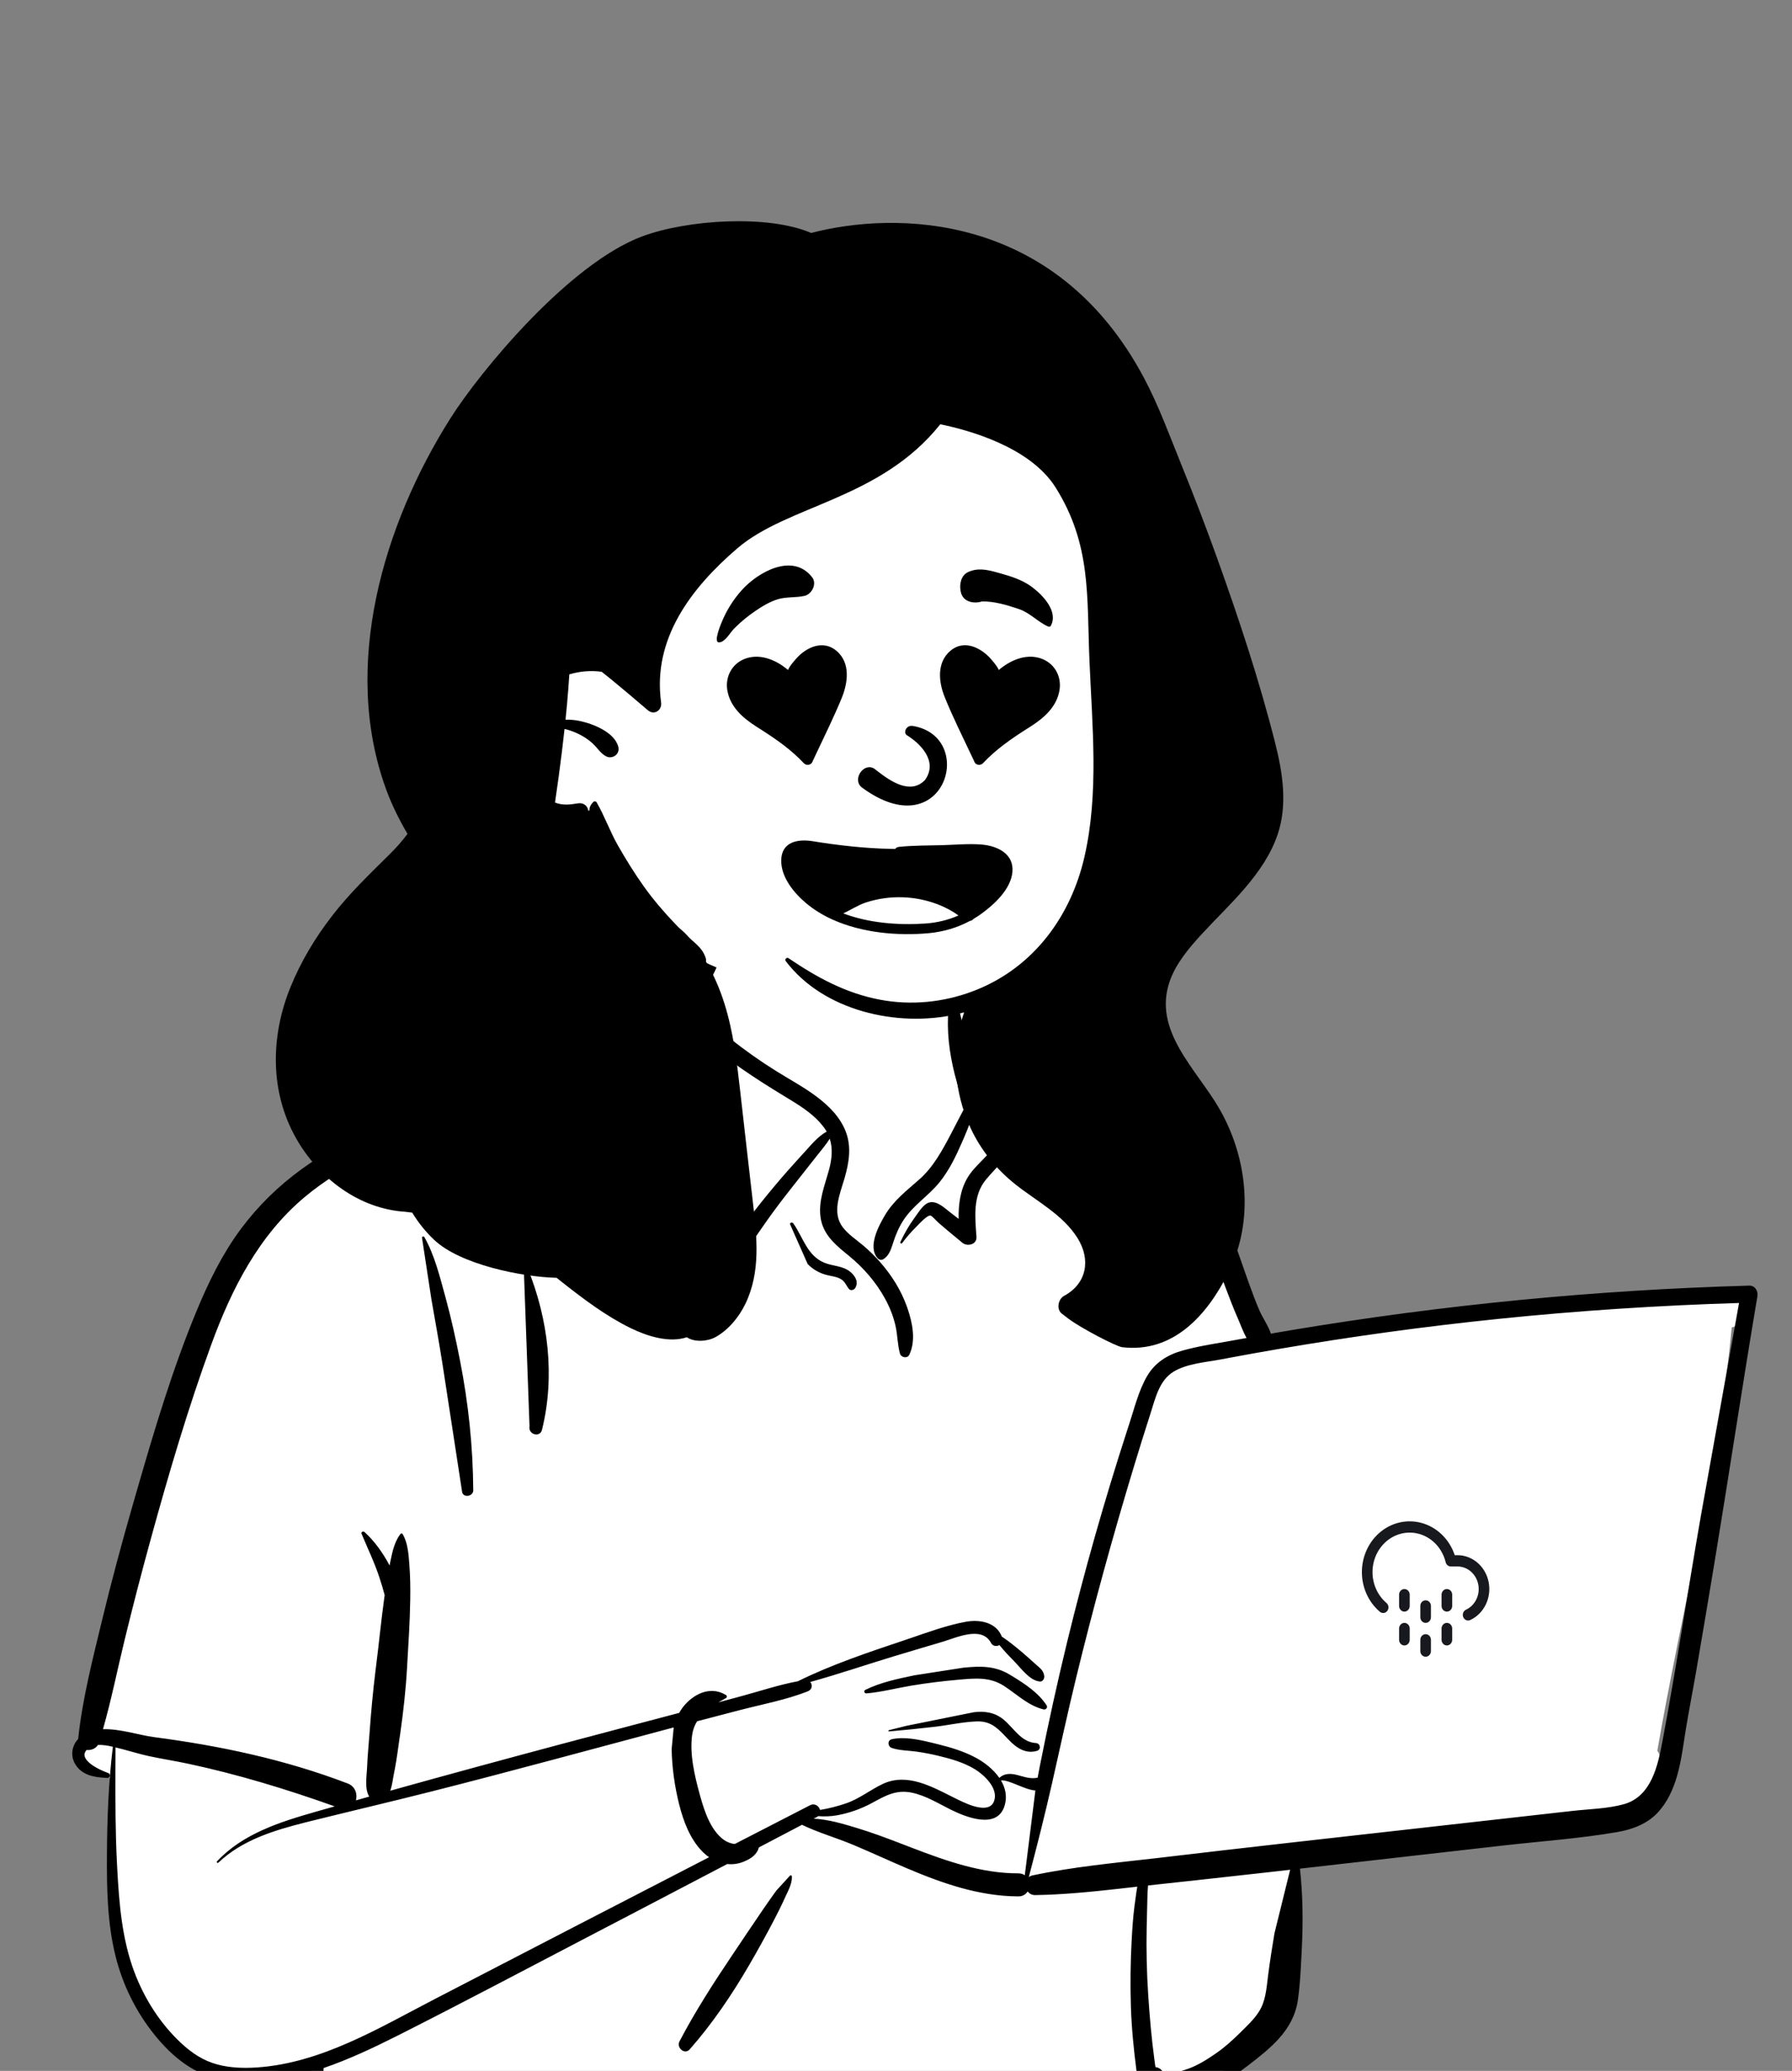 <svg width="225" height="260" viewBox="0 0 225 260" fill="none" xmlns="http://www.w3.org/2000/svg">
<rect x="0" y="0" width="225" height="260" fill="#808080" stroke="none"/>
<g clip-path="url(#clip0)">
<path fill-rule="evenodd" clip-rule="evenodd" d="M215.496 162.325C212.48 162.621 209.463 162.917 206.446 163.213C191.998 164.317 177.555 166.624 163.218 168.008C162.861 167.427 162.162 167.522 161.738 167.926C160.307 167.801 158.704 166.707 157.408 167.845C157.366 167.839 157.324 167.832 157.281 167.828C154.974 163.397 153.379 158.672 151.831 153.94C150.843 151.031 149.513 148.215 147.057 146.261C142.864 143.35 133.258 137.446 128.336 137.694C128.254 136.813 127.843 135.904 127.168 135.317C128.655 132.781 122.71 131.126 122.291 131.42C122.559 122.947 118.576 115.589 109.791 113.902C101.921 112.262 90.728 111.986 86.495 120.214C86.03 120.161 81.274 120.137 80.814 120.188C80.098 119.282 72.241 127.871 75.462 130.862C46.672 143.602 30.302 142.082 22.333 177.9C21.256 181.264 21.177 184.946 20.04 188.236C15.993 197.69 12.71 207.757 11.893 218.043C9.92 218.549 9.693 222.029 11.979 222.533C12.851 222.725 13.582 222.988 14.218 223.487C13.72 231.917 15.758 251.174 17.043 251.114C19.661 259.451 31.34 261.803 39.609 258.874C38.183 261.557 39.609 263.243 39.609 264.677C69.361 265.803 101.892 265.154 131.636 266.699C135.44 266.644 139.442 267.633 143.195 267.064C145.484 266.515 145.488 262.915 143.166 262.47L153.31 260.266C153.083 260.181 157.491 257.248 160.822 251.767C163.923 245.635 161.813 238.234 163.218 231.565C174.192 230.667 185.348 230.283 196.202 228.424C197.682 232.854 204.088 227.556 206.124 225.425C206.122 225.422 206.119 225.418 206.117 225.415C207.102 225.145 207.893 224.221 207.919 223.127C208.61 222.14 208.755 220.747 208.092 219.793C211.13 202.257 215.761 184.353 217.435 166.653C218.027 166.522 218.584 166.263 219.056 165.863L219.018 165.824C219.819 164.932 219.974 163.391 218.64 162.632C217.563 162.02 216.665 162.21 215.496 162.325Z" fill="white"/>
<path fill-rule="evenodd" clip-rule="evenodd" d="M87.044 118.303C87.94 116.049 90.97 116.925 90.632 119.293C90.43 120.711 89.654 122.209 88.957 123.452C88.389 124.463 87.741 125.451 86.863 126.209C88.426 127.668 90.049 129.074 91.713 130.409C93.528 131.866 95.438 133.208 97.411 134.442C99.141 135.524 100.95 136.483 102.581 137.717C104.098 138.865 105.48 140.246 106.183 142.048C106.932 143.967 106.606 145.949 106.055 147.867L105.991 148.084C105.428 149.984 104.453 152.274 105.805 154.064C106.494 154.976 107.495 155.621 108.359 156.35C109.127 156.997 109.848 157.701 110.509 158.458C111.951 160.107 113.124 161.962 113.864 164.03L113.93 164.218C114.565 166.048 115.028 168.29 114.171 170.087C113.925 170.602 113.132 170.434 112.994 169.933C112.683 168.797 112.699 167.607 112.438 166.454C112.166 165.256 111.714 164.119 111.124 163.042C109.981 160.96 108.434 159.182 106.606 157.678L106.059 157.233C104.633 156.062 103.322 154.82 103.033 152.883C102.723 150.81 103.553 148.835 104.087 146.873C104.459 145.505 104.581 144.194 104.179 142.959C103.688 143.761 103.017 144.522 102.487 145.201C101.432 146.554 100.366 147.898 99.303 149.246C98.213 150.627 97.15 152.03 96.138 153.47C95.686 154.114 95.238 154.761 94.791 155.41C94.456 155.897 93.987 156.384 93.621 156.881C93.71 157.147 93.704 157.454 93.543 157.671C91.602 160.294 88.841 154.821 88.121 153.439C86.655 150.623 85.564 147.631 84.093 144.816C82.569 141.898 80.833 139.057 78.898 136.393C77.728 134.782 76.416 133.268 75.346 131.605C72.824 133.893 69.505 135.426 66.457 136.817C63.108 138.345 59.629 139.593 56.195 140.918L55.181 141.312C49.264 143.622 43.203 146.16 38.285 150.263C32.507 155.085 29.088 161.805 26.543 168.764C23.613 176.775 21.189 185.002 18.93 193.224C17.773 197.431 16.676 201.657 15.645 205.897C14.736 209.632 13.982 213.404 12.93 217.1C15.064 217.025 17.498 217.851 19.32 218.09C27.622 219.177 35.813 220.91 43.652 223.911C44.62 224.281 44.9 225.249 44.689 226.033C45.248 225.875 45.806 225.715 46.364 225.559C45.752 224.621 46.044 222.944 46.092 221.905L46.095 221.834C46.145 220.449 46.295 219.062 46.392 217.68C46.578 215.044 46.819 212.428 47.14 209.808L47.222 209.153C47.586 206.302 47.855 203.435 48.252 200.589L48.299 200.263C48.108 199.535 47.887 198.816 47.654 198.1C47.034 196.193 46.159 194.397 45.393 192.55C45.302 192.332 45.612 192.207 45.757 192.338C47.055 193.506 48.087 194.989 48.915 196.539C48.93 196.466 48.942 196.393 48.957 196.32L49.052 195.854C49.285 194.719 49.569 193.524 50.265 192.603C50.339 192.505 50.486 192.485 50.556 192.603C51.222 193.731 51.297 195.16 51.399 196.443C51.515 197.895 51.53 199.366 51.509 200.822C51.469 203.667 51.269 206.52 51.109 209.361C50.952 212.153 50.645 214.909 50.248 217.673L50.173 218.191C49.979 219.507 49.82 220.839 49.564 222.146L49.492 222.501C49.355 223.149 49.271 224.063 48.999 224.822C56 222.869 63.012 220.96 70.037 219.084C75.115 217.729 80.197 216.393 85.278 215.05C85.546 214.566 85.88 214.115 86.296 213.711C87.669 212.382 89.488 211.788 91.156 212.812C91.292 212.895 91.303 213.108 91.156 213.189C90.837 213.363 90.516 213.543 90.202 213.729L93.252 212.903C95.533 212.285 97.84 211.512 100.174 211.081C104.473 208.959 109.096 207.423 113.624 205.905L114.158 205.724C116.477 204.933 118.875 204.048 121.27 203.61C123.024 203.289 125.083 203.676 125.788 205.473C126.681 206.062 127.521 206.754 128.331 207.434C128.917 207.926 129.479 208.448 130.05 208.957L130.156 209.05C130.623 209.455 130.993 209.727 131.107 210.372C131.167 210.705 130.955 211.156 130.544 211.112C129.287 210.977 128.264 209.519 127.412 208.649C126.753 207.976 126.089 207.28 125.488 206.54C125.137 206.731 124.657 206.697 124.434 206.274C123.277 204.083 120.108 205.601 118.354 206.121L115.842 206.865C114.586 207.237 113.331 207.611 112.077 207.992C108.633 209.039 105.205 210.21 101.73 211.171C102.041 211.513 101.998 212.121 101.407 212.352C98.686 213.42 95.701 213.973 92.875 214.705C91.09 215.168 89.307 215.634 87.524 216.103C87.218 216.598 86.998 217.159 86.906 217.811C86.566 220.21 87.222 222.978 87.861 225.298L87.957 225.644C88.483 227.51 89.256 229.797 90.865 230.975C91.257 231.262 91.757 231.462 92.261 231.507C95.411 229.885 98.56 228.264 101.711 226.645C102.295 226.345 102.834 226.751 102.965 227.234C104.076 227.052 105.185 226.764 106.194 226.421C107.891 225.845 109.215 224.746 110.806 223.986C113.883 222.515 117.026 224.321 119.781 225.695L120.416 226.007C121.652 226.607 124.222 227.759 124.815 226.119C125.388 224.532 123.575 222.836 122.405 222.122C121.009 221.27 119.384 220.814 117.807 220.435C116.906 220.218 115.994 220.041 115.077 219.912C114.037 219.766 112.962 219.788 111.961 219.45C111.463 219.283 111.387 218.492 111.961 218.361C113.503 218.01 115.343 218.393 116.952 218.784L117.793 218.992C119.414 219.39 121.051 219.889 122.527 220.683C123.601 221.26 124.734 222.137 125.474 223.211C126.117 222.614 126.917 222.634 127.751 222.855L128.203 222.981C128.95 223.188 129.556 223.331 130.283 223.187C130.38 222.658 130.478 222.129 130.584 221.6C131.619 216.398 132.755 211.215 134.009 206.061C136.171 197.17 138.673 188.376 141.493 179.673L141.776 178.803C142.427 176.812 142.95 174.643 143.999 172.815C144.991 171.085 146.58 170.089 148.468 169.562C150.611 168.963 152.862 168.65 155.048 168.246C155.536 168.156 156.025 168.07 156.513 167.981C156.1 167.236 155.792 166.391 155.515 165.742L155.467 165.629C154.871 164.271 154.336 162.888 153.819 161.497L153.432 160.452C152.499 157.934 151.536 155.458 150.224 153.104C148.844 150.626 147.012 148.6 144.728 146.923C140.072 143.505 134.46 141.761 129.944 138.107C129.759 137.958 129.997 137.702 130.184 137.796C133.234 139.329 136.525 140.371 139.697 141.619L140.323 141.866C142.829 142.86 145.375 143.942 147.545 145.552C149.964 147.347 151.869 149.575 153.301 152.226C154.712 154.839 155.615 157.763 156.611 160.554L156.877 161.297C157.279 162.412 157.693 163.524 158.169 164.609C158.546 165.471 159.25 166.454 159.57 167.438C160.446 167.286 161.322 167.134 162.198 166.987C181.184 163.816 200.382 161.953 219.623 161.408C220.376 161.387 220.765 162.105 220.654 162.762C218.808 173.685 217.167 184.645 215.366 195.576C214.58 200.347 213.779 205.114 212.959 209.879C212.543 212.293 212.063 214.698 211.669 217.115C211.351 219.068 211.121 221.036 210.575 222.943C210.086 224.653 209.335 226.302 208.102 227.606C206.772 229.013 204.917 229.694 203.049 230.015C198.308 230.831 193.445 231.165 188.666 231.709L163.219 234.605C163.591 237.986 163.619 241.315 163.448 244.735L163.351 246.603C163.272 248.105 163.177 249.609 162.961 251.095C162.691 252.96 161.838 254.539 160.582 255.932C159.429 257.211 158.028 258.303 156.665 259.348C155.25 260.434 153.788 261.482 152.125 262.154L151.909 262.239C150.45 262.809 147.713 263.692 145.718 263.369C145.979 264.676 146.483 266.081 146.036 267.374C145.829 267.975 145.044 268.274 144.563 267.763C143.61 266.751 143.536 265.413 143.31 264.092C143.075 262.718 142.873 261.338 142.693 259.956C142.346 257.282 142.075 254.583 141.992 251.887C141.907 249.118 141.94 246.345 142.089 243.579C142.166 242.158 142.261 240.739 142.441 239.327C142.518 238.725 142.597 238.123 142.687 237.523C142.719 237.304 142.756 237.086 142.795 236.868L140.511 237.126C137.009 237.517 133.505 237.87 129.978 237.925C129.56 237.932 129.239 237.741 129.029 237.464C128.805 237.829 128.416 238.09 127.858 238.088C122.932 238.069 118.346 236.458 113.866 234.559C111.608 233.602 109.385 232.565 107.124 231.616C105.013 230.73 102.756 230.098 100.696 229.1L95.284 231.94C95.244 232.08 95.193 232.212 95.139 232.323C94.787 233.042 94.092 233.433 93.382 233.727C92.701 234.009 91.996 234.097 91.308 234.026C87.203 236.178 83.097 238.328 78.989 240.473L74.879 242.616C66.691 246.881 58.536 251.215 50.296 255.38L49.69 255.685C46.844 257.113 43.788 258.56 40.63 259.64C40.573 260.44 40.609 261.217 40.676 262.064L40.692 262.248C40.786 263.249 40.988 264.502 40.186 265.214C39.769 265.584 39.023 265.586 38.739 265.027C38.225 264.015 38.687 262.419 38.85 261.319C38.908 260.927 38.978 260.525 39.083 260.135C35.462 261.213 31.732 261.736 28.047 261.131C24.46 260.542 21.681 258.281 19.442 255.515C17.078 252.597 15.398 249.197 14.497 245.551C13.471 241.403 13.404 237.118 13.428 232.869C13.454 228.344 13.621 223.797 14.171 219.303C13.568 219.161 12.9 219.039 12.291 219.081C11.989 219.564 11.404 219.767 10.875 219.704C9.725 220.973 12.642 222.27 13.574 222.594C13.898 222.707 13.863 223.233 13.49 223.217L13.255 223.206C11.814 223.129 10.326 222.883 9.48 221.544C8.801 220.471 9.005 219.2 9.814 218.324C10.348 213.271 11.625 208.349 12.814 203.419C13.981 198.58 15.278 193.773 16.653 188.989L17.27 186.848C19.435 179.348 21.698 171.787 24.685 164.584C26.176 160.988 27.894 157.458 30.223 154.322C32.394 151.399 34.956 148.897 37.902 146.761C43.394 142.778 49.839 140.371 56.17 138.078L56.454 137.976C59.735 136.788 63.008 135.587 66.252 134.3C69.121 133.163 71.869 131.72 74.724 130.565C74.632 130.397 74.542 130.227 74.456 130.054L74.403 130.099C74.394 130.106 74.385 130.113 74.375 130.119C74.088 130.319 73.665 130.221 73.429 129.997C72.76 129.367 72.987 128.667 73.433 128.012L73.491 127.929C74.036 127.165 74.523 126.357 75.026 125.564L75.341 125.069C76.186 123.746 77.075 122.413 78.201 121.32C78.723 120.813 79.294 120.434 79.9 120.151C79.848 120.042 80.302 119.818 80.43 119.93C82.348 119.228 84.554 119.375 86.645 119.569M161.988 234.745L159.322 235.048C156.389 235.382 153.454 235.705 150.52 236.024L144.145 236.717C144.129 237.081 144.085 237.436 144.077 237.711C144.035 239.126 144.004 240.542 143.975 241.958C143.916 244.796 143.98 247.637 144.167 250.47C144.348 253.214 144.587 255.959 144.957 258.685L145.033 259.23L145.077 259.517C145.379 259.546 145.676 259.69 145.923 259.985C146.462 260.629 148.415 260.003 149.177 259.732C150.431 259.285 151.612 258.531 152.701 257.775C153.765 257.036 154.723 256.175 155.644 255.268L156.397 254.523C157.147 253.778 157.897 252.985 158.356 252.048C158.978 250.777 159.059 249.217 159.242 247.833C159.466 246.131 159.734 244.429 160.017 242.735M84.589 216.877L84.312 216.949C74.266 219.62 64.236 222.369 54.159 224.921C49.172 226.185 44.161 227.356 39.169 228.596L38.36 228.798C34.421 229.794 30.435 230.992 27.419 233.85C27.308 233.956 27.146 233.794 27.251 233.682C30.502 230.22 35.125 228.755 39.564 227.484C40.385 227.25 41.206 227.02 42.027 226.787C35.99 224.634 29.858 222.76 23.583 221.424C21.968 221.08 20.334 220.828 18.719 220.482C17.593 220.241 16.494 219.893 15.38 219.604L14.504 219.384L14.492 222.154C14.478 226.078 14.485 229.998 14.685 233.921L14.723 234.648C14.956 239.014 15.32 243.471 16.869 247.587C18.128 250.933 20.134 254.084 22.757 256.521C24.084 257.753 25.512 258.713 27.276 259.187C28.913 259.627 30.63 259.678 32.313 259.561C40.39 258.997 47.579 254.608 54.595 250.974C66.071 245.031 77.547 239.09 89.034 233.169C88.724 232.956 88.431 232.712 88.165 232.437C86.625 230.845 85.812 228.667 85.279 226.557C84.711 224.311 84.371 221.904 84.332 219.585M99.206 235.463C99.307 235.409 99.424 235.477 99.429 235.591C99.465 236.469 98.98 237.335 98.617 238.125L98.579 238.21C98.139 239.189 97.657 240.156 97.159 241.107C96.163 243.007 95.127 244.887 94.047 246.74C91.874 250.469 89.46 254.04 86.606 257.286C85.962 258.02 84.901 257.079 85.315 256.29C87.309 252.483 89.634 248.889 92.028 245.327C93.226 243.543 94.423 241.757 95.633 239.982C96.138 239.241 96.649 238.502 97.174 237.775L97.491 237.34M218.351 163.588C208.27 163.893 198.2 164.55 188.167 165.581C178.836 166.539 169.54 167.815 160.296 169.406C158.365 169.738 156.436 170.084 154.51 170.443L153.355 170.661C151.429 171.026 149.075 171.177 147.36 172.206C145.552 173.291 145.063 175.56 144.462 177.43C143.754 179.63 143.065 181.836 142.394 184.047C139.731 192.827 137.297 201.684 135.127 210.598C134.049 215.023 133.093 219.473 132.086 223.914C131.191 227.86 130.204 231.762 129.172 235.668C129.299 235.569 129.455 235.494 129.643 235.454C134.766 234.363 139.995 233.889 145.195 233.287L145.698 233.228C151.076 232.596 156.455 231.967 161.837 231.362L197.469 227.353C199.571 227.117 201.822 227.085 203.867 226.521C207.344 225.561 208.159 221.673 208.742 218.576L208.76 218.482C210.519 209.125 211.919 199.686 213.559 190.306M130.001 224.791C128.618 224.699 126.724 223.432 125.675 223.523C126.226 224.448 126.475 225.502 126.157 226.629C125.273 229.764 121.277 228.142 119.352 227.184C117.773 226.398 116.249 225.437 114.502 225.069C112.522 224.653 111.181 225.44 109.509 226.348C108.135 227.094 106.639 227.629 105.101 227.906C104.283 228.054 103.506 228.069 102.73 228.012C102.683 228.05 102.631 228.085 102.571 228.117L102.16 228.332C104.016 228.417 105.905 228.99 107.632 229.514C109.421 230.057 111.177 230.712 112.924 231.381L114.642 232.042C118.882 233.666 123.27 235.208 127.857 235.195C128.187 235.194 128.457 235.285 128.67 235.434M122.261 214.968C123.628 214.801 124.889 214.98 125.982 215.87C127.299 216.944 128.183 218.724 130.077 218.84C130.629 218.874 130.757 219.651 130.208 219.813C128.799 220.231 127.658 219.468 126.698 218.478L126.052 217.803C125.103 216.82 124.228 216.06 122.618 216.119C120.894 216.182 119.166 216.58 117.453 216.783C115.512 217.012 113.572 217.208 111.625 217.377C111.535 217.385 111.519 217.242 111.604 217.221L113.785 216.679M120.942 209.379L121.168 209.356C123.152 209.164 124.967 209.156 126.74 210.224L127.08 210.43C128.678 211.401 130.417 212.546 131.416 214.119C131.58 214.377 131.31 214.68 131.036 214.614C129.115 214.153 127.711 212.743 126.096 211.688C124.284 210.504 122.411 210.7 120.344 210.884C118.343 211.062 116.343 211.306 114.362 211.64C112.5 211.953 110.632 212.448 108.751 212.606L108.752 212.602C108.537 212.601 108.414 212.279 108.633 212.169C110.542 211.216 112.752 210.765 114.828 210.329M52.985 155.393C52.983 155.236 53.204 155.177 53.281 155.313C54.572 157.586 55.247 160.372 55.935 162.875C56.655 165.498 57.237 168.148 57.759 170.817C58.818 176.221 59.382 181.595 59.42 187.103C59.425 187.889 58.144 188.098 58.019 187.293C57.187 181.935 56.39 176.571 55.552 171.215C55.13 168.521 54.64 165.837 54.17 163.151M65.769 159.352C65.674 159.038 66.13 158.933 66.246 159.22C68.838 165.583 69.715 172.795 68.052 179.509C67.797 180.536 66.293 180.091 66.486 179.077M99.195 153.697C99.182 153.463 99.486 153.426 99.601 153.587C100.829 155.318 101.338 157.636 103.493 158.53C104.568 158.977 105.779 158.899 106.729 159.653C107.364 160.158 107.851 160.954 107.374 161.718C107.221 161.965 106.79 162.089 106.581 161.82C106.277 161.43 106.116 160.962 105.702 160.669C105.118 160.256 104.331 160.23 103.661 160.036C102.796 159.785 102.033 159.345 101.408 158.692M119.709 124.83C119.835 124.766 119.957 124.807 120.038 124.916C120.153 125.072 120.139 125.224 119.997 125.331C120.187 125.718 120.41 126.686 120.442 126.827C120.571 127.398 120.709 127.967 120.852 128.534C121.143 129.679 121.397 130.833 121.688 131.978C121.996 133.192 122.363 134.393 122.771 135.577C122.797 135.654 122.826 135.732 122.857 135.811L122.903 135.931L122.915 135.913C122.998 135.782 123.171 135.874 123.15 136.012C123.131 136.139 123.105 136.264 123.084 136.391L123.127 136.504C123.394 137.223 123.577 137.981 123.087 138.615C122.903 138.853 122.701 138.993 122.45 139.035C122.047 140.365 121.541 141.669 121 142.922L120.841 143.288C120.045 145.116 119.195 146.92 117.927 148.477C116.542 150.176 114.638 151.336 113.431 153.198C112.87 154.064 112.48 154.975 112.163 155.953L112.044 156.325C111.819 157.016 111.559 157.687 110.911 158.093C110.704 158.222 110.393 158.181 110.227 158.004C108.896 156.597 110.289 153.968 111.091 152.605C112.206 150.71 113.82 149.497 115.436 148.067C117.178 146.526 118.289 144.464 119.364 142.432C120.022 141.188 120.657 139.917 121.327 138.667C120.628 138.049 120.404 136.821 120.167 135.968L120.145 135.891C119.754 134.525 119.443 133.122 119.246 131.714C119.057 130.36 118.978 129.026 119.028 127.664L119.043 127.317M122.308 131.275C122.153 131.063 122.409 130.823 122.621 130.867C123.909 131.134 125.169 131.914 126.325 132.545L126.449 132.612C127.372 133.109 128.3 133.719 128.785 134.687C129.312 135.738 129.269 136.949 129.197 138.092L129.19 138.199C129.102 139.569 129.088 140.992 128.798 142.338C128.65 143.026 128.026 143.22 127.493 143.058C126.859 145.061 125.077 146.537 123.776 148.118C122.117 150.134 122.429 152.855 122.602 155.282C122.673 156.265 121.451 156.544 120.821 156.02L119.371 154.815C119.129 154.614 118.888 154.412 118.647 154.21C118.441 154.036 118.237 153.861 118.035 153.684L117.732 153.417C117.598 153.297 117.006 152.636 116.833 152.608C116.414 152.542 115.418 153.647 115.078 153.993L115.035 154.037C114.393 154.666 113.814 155.343 113.274 156.061C113.175 156.193 112.98 156.083 113.051 155.931C113.535 154.894 114.097 153.903 114.765 152.976L114.9 152.791C115.344 152.192 115.941 151.134 116.725 150.958C117.683 150.742 118.639 151.702 119.336 152.236L119.38 152.269C119.711 152.518 120.039 152.771 120.366 153.026C120.332 151.219 120.56 149.393 121.493 147.835C122.15 146.737 123.136 145.923 123.979 144.979C124.917 143.928 125.408 142.637 126.257 141.542C126.367 141.401 126.518 141.325 126.681 141.301C126.714 140.421 126.843 139.532 126.943 138.662L126.972 138.401C127.073 137.456 127.313 136.3 126.85 135.415C126.412 134.578 125.409 133.987 124.666 133.42L124.06 132.949M80.495 121.274C80.107 121.498 79.745 121.777 79.416 122.126C78.38 123.225 77.64 124.593 76.919 125.908C76.531 126.616 76.158 127.333 75.766 128.039C75.597 128.347 75.421 128.651 75.245 128.955C75.163 129.095 74.92 129.373 74.8 129.544C74.933 129.732 75.072 129.917 75.213 130.099C75.267 130.169 78.981 134.217 80.276 135.801C82.258 138.227 84.03 140.79 85.545 143.534C87.029 146.22 88.158 149.064 89.532 151.803C90.22 153.174 90.989 154.535 91.968 155.722C92.006 155.768 92.046 155.812 92.084 155.857C92.458 154.847 93.416 153.766 93.886 153.145L93.93 153.086C94.996 151.648 96.123 150.253 97.274 148.881C98.325 147.629 99.403 146.404 100.507 145.199L100.923 144.748C101.692 143.917 102.669 142.673 103.795 142.079C103.674 141.864 103.535 141.651 103.374 141.441C102.319 140.062 100.828 139.061 99.356 138.157L98.402 137.577C94.804 135.384 91.263 133.089 88.14 130.239C86.487 128.731 84.858 127.152 83.469 125.393L82.978 124.772M86.497 120.188C84.813 120.329 82.994 120.296 81.437 120.845C82.821 122.154 84.136 123.567 85.488 124.898C85.608 123.998 85.854 123.109 86.062 122.231" fill="black"/>
<path fill-rule="evenodd" clip-rule="evenodd" d="M143.838 78.119C143.038 64.972 138.773 50.068 126.223 43.613C98.556 32.505 62.179 60.478 60.253 89.055C59.581 98.838 65.011 109.527 74.932 112.246C77.138 115.17 80.474 116.955 83.766 118.505C122.983 138.86 148.316 122.314 143.838 78.119V78.119Z" fill="white"/>
<path fill-rule="evenodd" clip-rule="evenodd" d="M152.773 69.941C151.387 66.09 149.923 62.269 148.383 58.477C146.883 54.787 145.528 51.017 143.665 47.502C132.54 26.506 112.309 26.506 101.851 29.25C96.428 26.912 86.27 27.572 80.623 29.681C71.481 33.096 60.337 46.529 56.526 52.564C48.114 65.889 42.864 83.625 48.452 99.023C49.182 101.036 50.114 102.9 51.163 104.696C50.502 105.592 49.742 106.44 48.899 107.274C46.396 109.751 43.893 112.147 41.731 114.941C39.582 117.718 37.8 120.671 36.474 123.927C33.974 130.067 33.853 137.02 37.159 142.879C40.035 147.976 45.131 151.772 50.871 152.134C51.166 152.175 51.461 152.213 51.757 152.243C52.518 153.496 53.445 154.65 54.504 155.656C57.747 158.742 65.477 160.325 69.886 160.426C70.112 160.608 70.34 160.79 70.569 160.97C73.266 163.094 76.097 165.237 79.195 166.748C81.293 167.773 84.043 168.629 86.232 167.889C87.225 168.553 88.854 168.413 89.838 167.87C91.457 166.978 92.773 165.372 93.573 163.728C95.515 159.735 95.048 155.367 94.549 151.102C94 146.391 93.472 141.678 92.935 136.967C92.515 133.283 92.076 129.538 90.956 125.989C90.377 124.15 89.618 122.383 88.638 120.722C88.664 120.583 88.659 120.443 88.619 120.312C88.298 119.268 87.635 118.721 86.849 118.011C86.747 117.92 86.646 117.827 86.547 117.732C86.154 117.283 85.733 116.867 85.283 116.514C85.11 116.339 84.939 116.161 84.768 115.984C83.346 114.494 82.002 112.928 80.809 111.249C79.651 109.622 78.605 107.923 77.61 106.192C76.598 104.431 75.928 102.489 74.918 100.741C74.832 100.591 74.612 100.561 74.49 100.686C74.177 101.009 73.976 101.369 74.014 101.747L73.858 101.77C73.799 101.2 73.273 100.735 72.559 100.859C71.49 101.045 70.611 101.115 69.686 100.76C69.848 99.68 69.998 98.598 70.146 97.514C70.416 95.519 70.668 93.517 70.883 91.516C71.405 91.64 71.923 91.82 72.43 92.048C73.152 92.372 73.835 92.807 74.418 93.342C74.993 93.87 75.39 94.582 76.091 94.95C76.898 95.371 77.872 94.675 77.635 93.762C77.156 91.917 74.441 90.86 72.761 90.512C72.185 90.391 71.595 90.341 71.006 90.353C71.139 89.068 71.257 87.783 71.355 86.496C71.401 85.887 71.443 85.279 71.483 84.668C72.789 84.273 74.188 84.154 75.546 84.34C75.994 84.698 76.442 85.05 76.875 85.408C78.25 86.545 79.619 87.688 80.971 88.853C81.094 88.956 81.214 89.06 81.337 89.165C82.14 89.856 83.141 89.172 83.006 88.193C81.903 80.175 86.813 73.796 92.561 68.855C98.925 63.383 110.494 62.746 118.061 53.268C121.547 53.977 129.328 56.085 132.54 61.204C137.035 68.377 136.448 74.804 136.79 82.941C137.133 91.085 138.003 99.579 136.154 107.608C134.45 115.011 129.833 121.337 122.671 124.245C122.494 124.317 122.314 124.387 122.135 124.455C118.431 125.852 114.39 126.247 110.494 125.511C106.182 124.696 102.582 122.722 98.995 120.293C98.788 120.156 98.485 120.439 98.642 120.646C103.37 126.915 112.657 129.009 120.024 127.354C120.369 127.276 120.711 127.192 121.051 127.099C119.403 131.839 119.735 137.043 121.881 141.658C123.172 144.436 125.141 146.839 127.539 148.735C130.182 150.823 133.461 152.509 135.295 155.441C136.974 158.127 136.476 161.145 133.6 162.696C132.876 163.089 132.597 164.36 133.315 164.918C133.59 165.129 133.864 165.345 134.145 165.556C135.755 166.771 140.177 169.054 140.893 169.138C147.252 169.893 151.528 165.222 154.269 159.712C157.486 153.245 156.65 145.363 153.104 139.205C150.261 134.263 144.66 129.394 146.887 123.14C147.681 120.906 149.306 119.002 150.884 117.281C152.684 115.322 154.619 113.488 156.345 111.459C158.061 109.444 159.582 107.253 160.431 104.725C161.671 101.031 161.054 97.036 160.123 93.348C158.126 85.431 155.534 77.619 152.773 69.941Z" fill="black"/>
</g>
<path fill-rule="evenodd" clip-rule="evenodd" d="M176.333 203.75C176.701 203.75 177 204.067 177 204.458V205.875C177 206.266 176.701 206.583 176.333 206.583C175.965 206.583 175.667 206.266 175.667 205.875V204.458C175.667 204.067 175.965 203.75 176.333 203.75Z" fill="#18191F"/>
<path fill-rule="evenodd" clip-rule="evenodd" d="M176.333 199.5C176.701 199.5 177 199.817 177 200.208V201.625C177 202.016 176.701 202.333 176.333 202.333C175.965 202.333 175.667 202.016 175.667 201.625V200.208C175.667 199.817 175.965 199.5 176.333 199.5Z" fill="#18191F"/>
<path fill-rule="evenodd" clip-rule="evenodd" d="M181.667 203.75C182.035 203.75 182.333 204.067 182.333 204.458V205.875C182.333 206.266 182.035 206.583 181.667 206.583C181.298 206.583 181 206.266 181 205.875V204.458C181 204.067 181.298 203.75 181.667 203.75Z" fill="#18191F"/>
<path fill-rule="evenodd" clip-rule="evenodd" d="M181.667 199.5C182.035 199.5 182.333 199.817 182.333 200.208V201.625C182.333 202.016 182.035 202.333 181.667 202.333C181.298 202.333 181 202.016 181 201.625V200.208C181 199.817 181.298 199.5 181.667 199.5Z" fill="#18191F"/>
<path fill-rule="evenodd" clip-rule="evenodd" d="M179 205.167C179.368 205.167 179.667 205.484 179.667 205.875V207.292C179.667 207.683 179.368 208 179 208C178.632 208 178.333 207.683 178.333 207.292V205.875C178.333 205.484 178.632 205.167 179 205.167Z" fill="#18191F"/>
<path fill-rule="evenodd" clip-rule="evenodd" d="M179 200.917C179.368 200.917 179.667 201.234 179.667 201.625V203.042C179.667 203.433 179.368 203.75 179 203.75C178.632 203.75 178.333 203.433 178.333 203.042V201.625C178.333 201.234 178.632 200.917 179 200.917Z" fill="#18191F"/>
<path fill-rule="evenodd" clip-rule="evenodd" d="M176.388 191.033C177.334 190.931 178.289 191.069 179.175 191.436C180.061 191.802 180.852 192.388 181.483 193.143C181.999 193.76 182.395 194.476 182.653 195.25H183.001C183.919 195.251 184.809 195.588 185.521 196.204C186.233 196.819 186.724 197.677 186.912 198.631C187.099 199.586 186.972 200.581 186.551 201.448C186.13 202.315 185.442 203.002 184.601 203.393C184.264 203.55 183.87 203.387 183.723 203.028C183.575 202.67 183.729 202.252 184.066 202.095C184.627 201.834 185.086 201.377 185.366 200.799C185.647 200.221 185.732 199.558 185.606 198.921C185.481 198.284 185.154 197.713 184.679 197.302C184.205 196.892 183.611 196.668 182.999 196.667C182.999 196.667 183 196.667 182.999 196.667H182.16C181.856 196.667 181.591 196.448 181.515 196.135C181.33 195.375 180.977 194.671 180.486 194.084C179.995 193.496 179.38 193.041 178.691 192.755C178.002 192.47 177.259 192.363 176.523 192.442C175.788 192.522 175.08 192.786 174.46 193.213C173.839 193.64 173.322 194.218 172.953 194.899C172.584 195.58 172.372 196.344 172.335 197.129C172.298 197.913 172.438 198.696 172.742 199.413C173.045 200.129 173.505 200.758 174.083 201.249C174.37 201.493 174.417 201.939 174.187 202.244C173.958 202.55 173.538 202.6 173.251 202.355C172.508 201.725 171.917 200.916 171.526 199.995C171.135 199.074 170.956 198.067 171.004 197.058C171.051 196.049 171.323 195.067 171.798 194.191C172.273 193.316 172.937 192.573 173.735 192.024C174.533 191.475 175.442 191.135 176.388 191.033Z" fill="#18191F"/>
<path fill-rule="evenodd" clip-rule="evenodd" d="M98.089 108.033C98.111 105.704 100.128 105.303 102.044 105.613C105.288 106.138 108.544 106.507 111.832 106.574L112.399 106.584V106.584C112.49 106.451 112.643 106.35 112.85 106.328C114.672 106.131 116.534 106.163 118.367 106.108C119.965 106.061 121.608 105.901 123.207 106.027L123.334 106.038C125.287 106.227 127.349 107.225 127.113 109.519C126.896 111.642 124.867 113.523 123.246 114.703C122.918 114.939 122.583 115.161 122.239 115.363C122.13 115.501 121.973 115.597 121.79 115.617C120.194 116.479 118.433 116.989 116.611 117.159C112.746 117.519 108.253 117.13 104.542 115.454C103.335 114.91 102.209 114.23 101.214 113.394C99.68 112.106 98.071 110.152 98.089 108.033ZM113.315 112.65C111.766 112.603 110.219 112.82 108.743 113.298C107.743 113.621 106.832 114.242 105.874 114.673C109.103 115.905 112.854 116.174 116.167 115.95C117.62 115.851 119.029 115.516 120.342 114.939C120.137 114.792 119.93 114.641 119.714 114.51C119.059 114.114 118.374 113.776 117.66 113.508C116.268 112.985 114.8 112.697 113.315 112.65ZM113.834 92.287C113.416 91.986 113.747 90.992 114.641 91.146C122.753 92.54 118.549 106.519 108.192 98.848C106.959 97.853 108.453 95.661 109.782 96.513L110.253 96.877C111.788 98.054 114.325 99.832 116.144 97.924C117.86 95.519 115.429 93.257 113.834 92.287ZM119.326 81.707C121.05 80.235 123.213 81.32 124.483 82.81L124.706 83.077C124.96 83.381 125.241 83.735 125.41 84.114C126.817 82.916 128.725 82.072 130.551 82.62C132.321 83.153 133.331 84.844 133.027 86.659C132.682 88.723 131.12 90.111 129.443 91.183L128.967 91.486C126.951 92.771 125.065 94.067 123.406 95.834C123.135 96.121 122.55 96.083 122.372 95.701L122.23 95.393V95.393L122.085 95.085C120.908 92.575 119.647 90.081 118.612 87.511C117.845 85.606 117.596 83.182 119.326 81.707ZM99.669 83.04L99.931 82.736C101.195 81.265 103.335 80.28 105.023 81.707C106.821 83.227 106.468 85.74 105.667 87.677C104.703 90.015 103.577 92.301 102.495 94.594L102.264 95.085C102.167 95.29 102.072 95.495 101.977 95.7C101.799 96.083 101.212 96.121 100.943 95.834C99.336 94.122 97.517 92.855 95.575 91.61L94.988 91.237C93.283 90.155 91.671 88.757 91.32 86.659C91.02 84.848 92.024 83.146 93.796 82.62C95.626 82.077 97.529 82.914 98.939 84.114C99.106 83.726 99.396 83.36 99.669 83.04V83.04ZM101.98 72.487C102.598 73.288 101.939 74.598 101.038 74.805C99.922 75.062 98.794 74.906 97.699 75.224C96.695 75.516 95.733 76.101 94.873 76.684C93.891 77.348 92.987 78.09 92.157 78.935C91.663 79.438 91.041 80.629 90.279 80.652C89.521 80.674 90.538 78.304 90.622 78.099C91.219 76.64 92.058 75.297 93.108 74.121C95.178 71.799 99.564 69.35 101.98 72.487ZM125.104 71.845L125.621 71.989C126.9 72.345 128.266 72.782 129.363 73.549L129.449 73.61L129.582 73.707C130.96 74.734 132.908 76.785 131.932 78.573C131.865 78.696 131.722 78.709 131.607 78.658C130.309 78.09 129.347 76.954 127.966 76.479L127.712 76.392C126.375 75.941 124.72 75.468 123.281 75.511C122.269 75.84 120.902 75.567 120.639 74.335L120.627 74.274L120.604 74.147C120.453 73.305 120.678 72.231 121.548 71.826C122.741 71.27 123.904 71.517 125.104 71.845Z" fill="black"/>
<defs>
<clipPath id="clip0">
<rect width="225" height="260" fill="white"/>
</clipPath>
</defs>
</svg>
